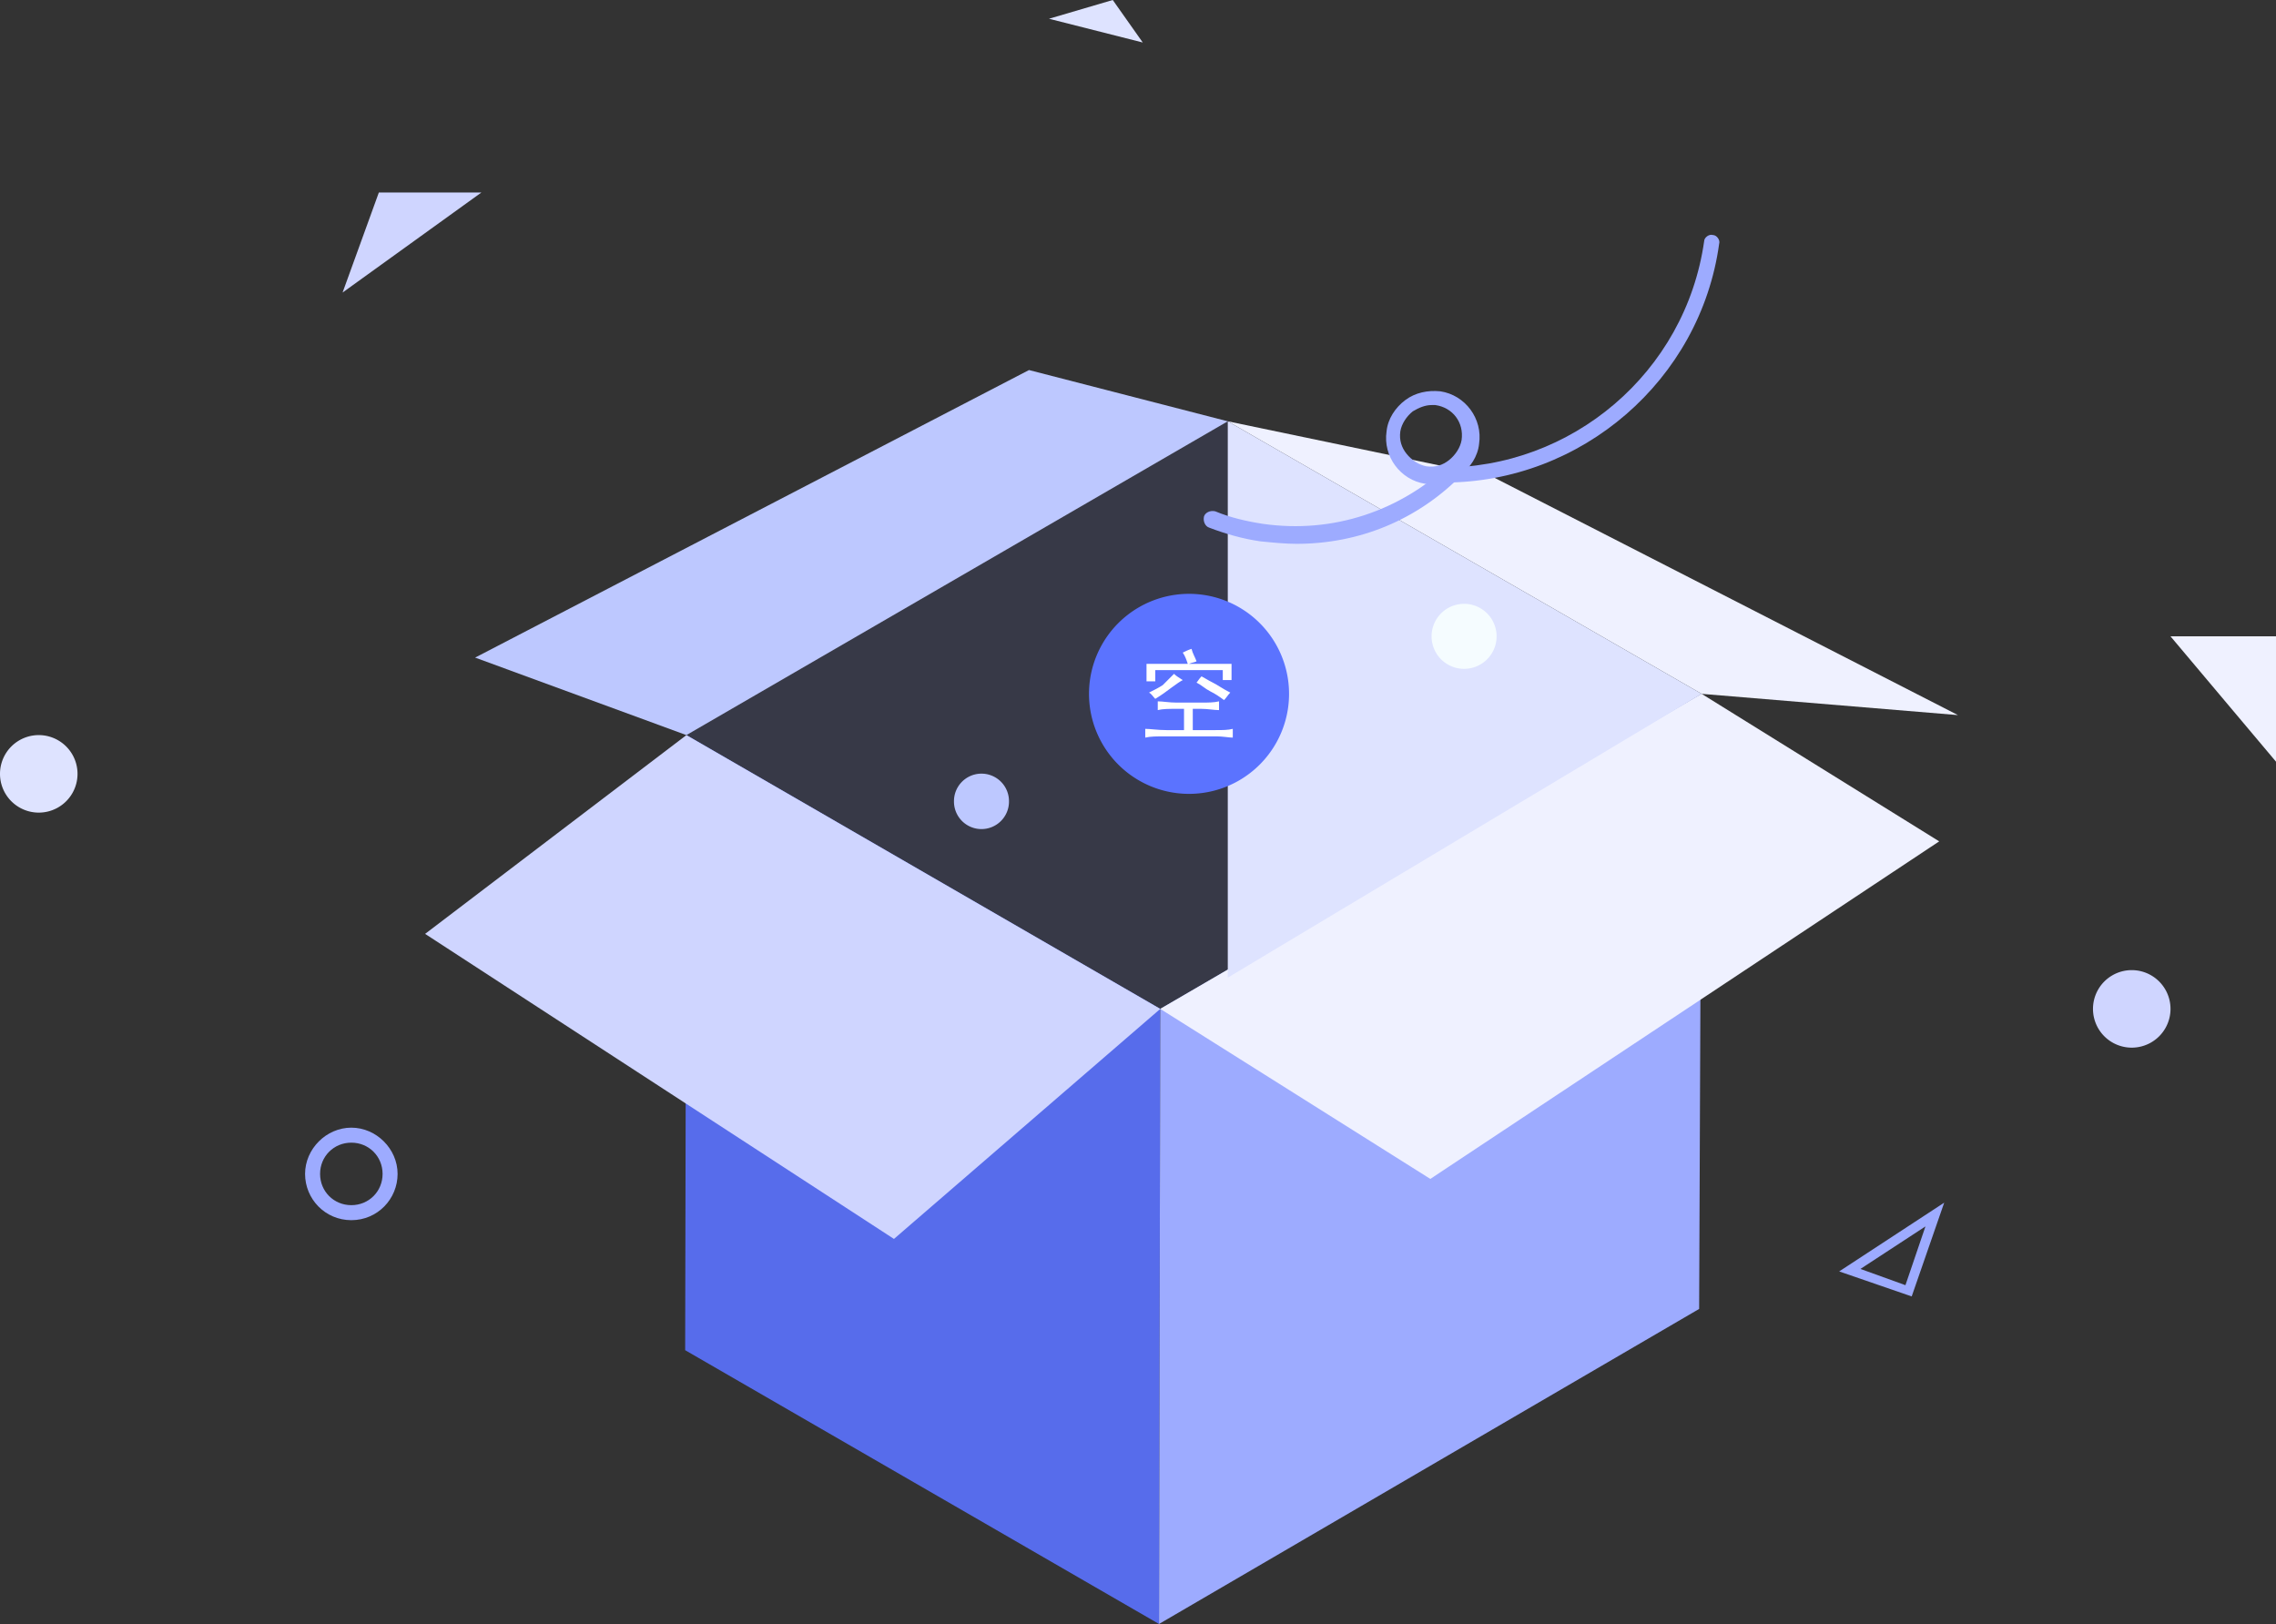 <?xml version="1.0" standalone="no"?><!DOCTYPE svg PUBLIC "-//W3C//DTD SVG 1.1//EN" "http://www.w3.org/Graphics/SVG/1.1/DTD/svg11.dtd"><svg t="1627888703731" class="icon" viewBox="0 0 1435 1024" version="1.1" xmlns="http://www.w3.org/2000/svg" p-id="4452" xmlns:xlink="http://www.w3.org/1999/xlink" width="420.41" height="300"><rect x="0" y="0" width="1435" height="1024" fill="#333333" stroke="none"/><defs><style type="text/css"></style></defs><path d="M731.541 636.157l-0.788 387.843L431.988 851.363l0.788-387.843z" fill="#5B73FF" opacity=".9" p-id="4453"></path><path d="M731.541 636.157l341.333-198.651-1.577 387.843-340.545 198.651z" fill="#9DABFF" p-id="4454"></path><path d="M432.776 463.52l341.333-197.863 298.765 171.849-341.333 198.651z" fill="#5B73FF" opacity=".1" p-id="4455"></path><path d="M731.541 636.157l170.273 107.209 320.838-212.841-149.777-93.019zM774.109 265.657l166.331 34.685 294.035 150.565-161.601-13.401z" fill="#EFF1FF" p-id="4456"></path><path d="M432.776 463.52L299.554 414.645l349.216-181.309 125.339 32.32z" fill="#BDC8FF" p-id="4457"></path><path d="M432.776 463.52L268.022 588.859l295.612 192.345 167.908-145.047z" fill="#CFD5FF" p-id="4458"></path><path d="M774.109 265.657v350.793l298.765-178.944z" fill="#DEE3FF" p-id="4459"></path><path d="M1368.487 401.244l67.005 79.618V401.244z" fill="#EFF1FF" p-id="4460"></path><path d="M1205.309 817.466l-45.721-15.766 66.217-43.356-20.496 59.122z m-32.32-17.343l28.379 10.248 12.613-37.05-40.992 26.802z" fill="#9DABFF" p-id="4461"></path><path d="M238.855 121.398l-22.861 63.064 87.501-63.064z" fill="#CFD5FF" p-id="4462"></path><path d="M24.437 487.957m-24.437 0a24.437 24.437 0 1 0 48.875 0 24.437 24.437 0 1 0-48.875 0Z" fill="#DEE3FF" p-id="4463"></path><path d="M221.512 769.38c-16.554 0-29.167-13.401-29.167-29.167s13.401-29.167 29.167-29.167 29.167 13.401 29.167 29.167-12.613 29.167-29.167 29.167z m0-48.875c-11.036 0-19.707 8.671-19.707 19.707s8.671 19.707 19.707 19.707 19.707-8.671 19.707-19.707-8.671-19.707-19.707-19.707z" fill="#9DABFF" p-id="4464"></path><path d="M1344.049 636.157m-24.437 0a24.437 24.437 0 1 0 48.875 0 24.437 24.437 0 1 0-48.875 0Z" fill="#CFD5FF" p-id="4465"></path><path d="M661.383 11.824l59.122 14.978L701.586 0z" fill="#DEE3FF" p-id="4466"></path><path d="M749.672 437.506m-63.064 0a63.064 63.064 0 1 0 126.128 0 63.064 63.064 0 1 0-126.128 0Z" fill="#5B73FF" p-id="4467"></path><path d="M776.474 417.798v11.036h-5.518v-6.306h-42.568v7.095h-5.518v-5.518-5.518H748.884c-0.788-2.365-1.577-4.73-3.153-7.095 1.577-0.788 3.153-1.577 5.518-2.365 0.788 3.153 2.365 5.518 3.153 7.883-1.577 0.788-3.153 0.788-4.73 1.577h26.802z m-46.51 24.437c3.153 0 7.095 0.788 11.824 0.788h15.766c3.941 0 7.883 0 11.036-0.788v5.518c-3.153 0-7.095-0.788-11.036-0.788h-5.518v13.401h14.189c4.73 0 7.883 0 11.036-0.788v5.518c-2.365 0-6.306-0.788-10.248-0.788h-31.532c-6.306 0-10.248 0-13.401 0.788v-5.518c3.153 0 7.883 0.788 13.401 0.788h11.036v-13.401H741.001c-3.941 0-7.883 0-11.036 0.788v-5.518z m10.248-17.343c1.577 1.577 3.153 2.365 5.518 3.941-1.577 0.788-3.941 2.365-7.095 4.73s-6.306 4.73-10.248 7.095c-1.577-1.577-2.365-3.153-3.941-3.941 3.153-1.577 6.306-3.153 8.671-4.73l7.095-7.095z m14.189 5.518c0.788-0.788 1.577-2.365 3.153-3.941 1.577 0.788 3.941 2.365 7.095 3.941s6.306 3.941 11.036 6.306c-1.577 1.577-2.365 3.153-3.941 4.73-3.153-2.365-5.518-3.941-8.671-5.518s-5.518-3.941-8.671-5.518z" fill="#FFFFFF" p-id="4468"></path><path d="M618.814 505.299m-17.343 0a17.343 17.343 0 1 0 34.685 0 17.343 17.343 0 1 0-34.685 0Z" fill="#BDC8FF" p-id="4469"></path><path d="M923.098 401.244m-20.496 0a20.496 20.496 0 1 0 40.992 0 20.496 20.496 0 1 0-40.992 0Z" fill="#F5FCFF" p-id="4470"></path><path d="M903.39 305.072h-4.73c-15.766-2.365-26.802-17.343-24.437-33.109 0.788-7.883 5.518-14.978 11.824-19.707s14.189-6.306 22.072-5.518c15.766 2.365 26.802 17.343 24.437 33.109-0.788 7.883-5.518 14.978-11.824 19.707-5.518 3.153-11.036 5.518-17.343 5.518z m-0.788-49.663c-3.941 0-7.883 1.577-11.824 3.941-3.941 3.153-7.095 7.883-7.883 12.613-0.788 5.518 0.788 10.248 3.941 14.189s7.883 7.095 12.613 7.883c5.518 0.788 10.248-0.788 14.189-3.941s7.095-7.883 7.883-12.613c1.577-11.036-5.518-20.496-16.554-22.072h-2.365z" fill="#9DABFF" p-id="4471"></path><path d="M817.466 342.91c-7.095 0-14.978-0.788-22.861-1.577-11.036-1.577-22.072-4.73-32.32-8.671-2.365-0.788-3.941-3.941-3.153-7.095 0.788-2.365 3.941-3.941 7.095-3.153 9.46 3.941 19.707 6.306 29.955 7.883 44.145 6.306 86.713-7.883 119.033-38.627 2.365-2.365 5.518-1.577 7.095 0 2.365 2.365 1.577 5.518 0 7.095-28.379 29.167-65.429 44.145-104.844 44.145z" fill="#9DABFF" p-id="4472"></path><path d="M910.485 304.283h-2.365c-2.365 0-4.73-2.365-4.73-4.73s2.365-4.73 4.73-4.73c82.771 0.788 154.507-59.911 166.331-142.682 0-2.365 3.153-4.73 5.518-3.941 2.365 0 4.73 3.153 3.941 5.518-11.824 85.925-86.713 150.565-173.426 150.565z" fill="#9DABFF" p-id="4473"></path></svg>